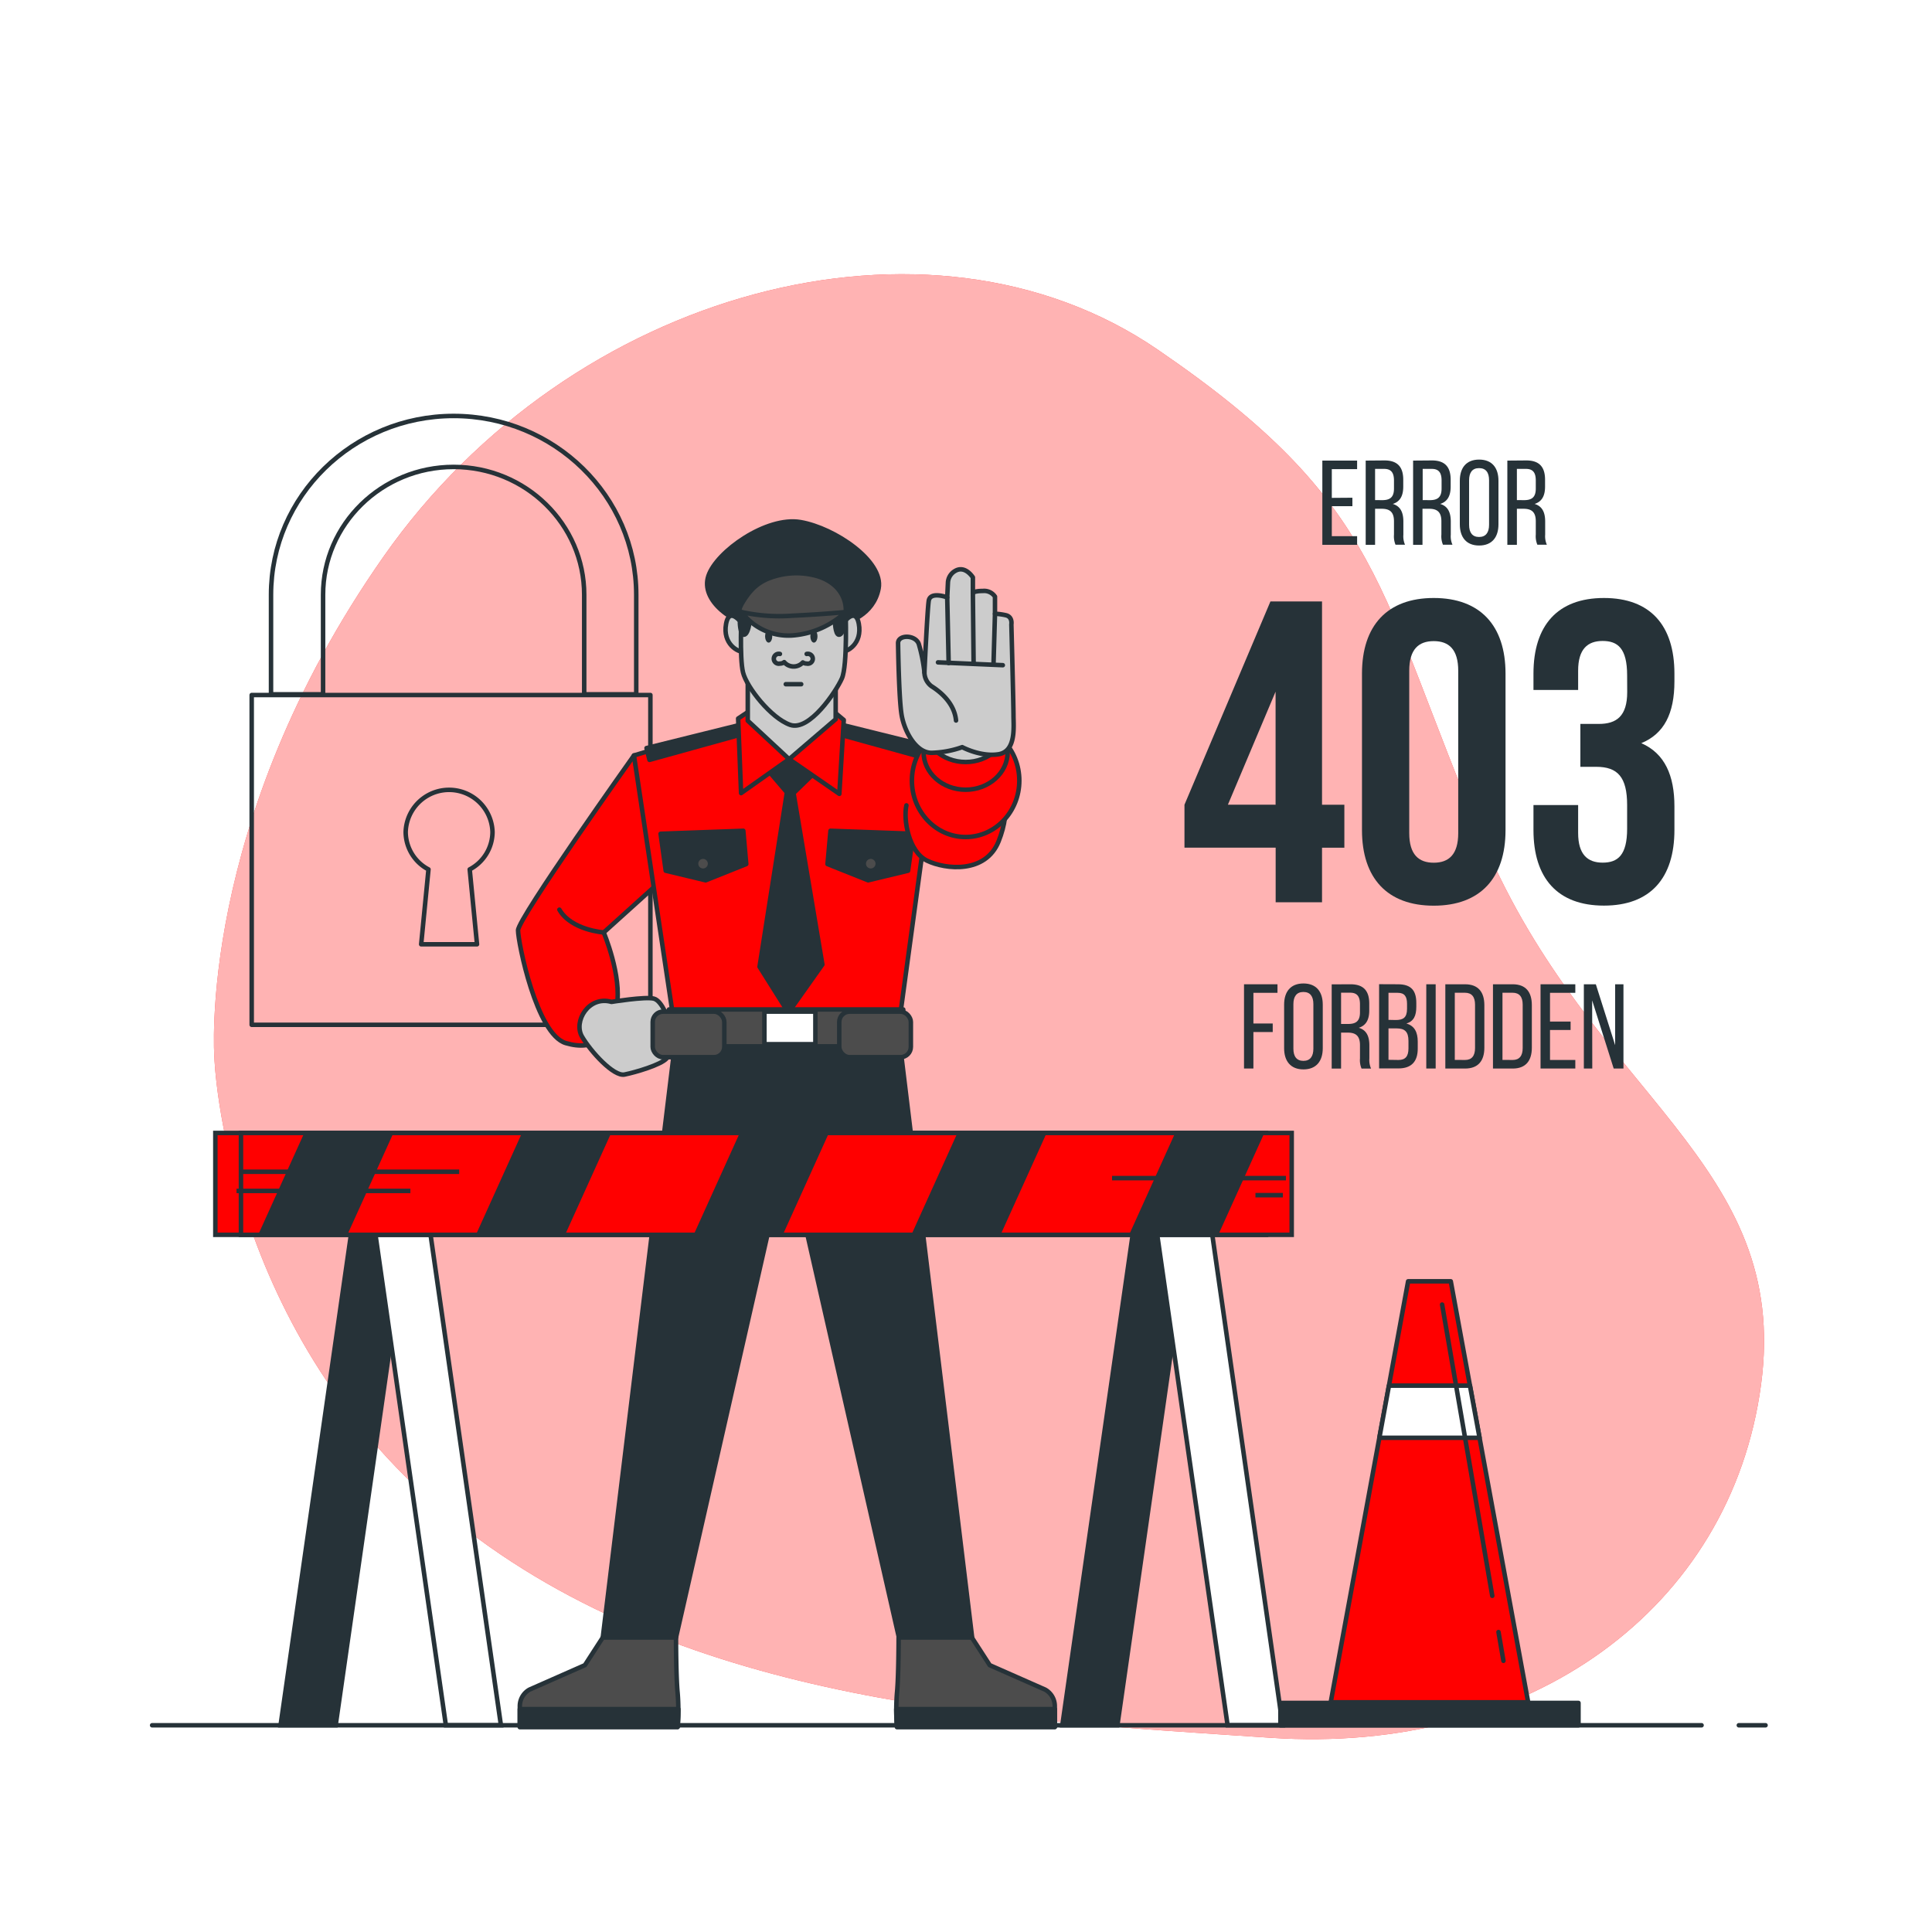 <svg class="animated" id="freepik_stories-403-error-forbidden" xmlns="http://www.w3.org/2000/svg" viewBox="0 0 500 500" version="1.1" xmlns:xlink="http://www.w3.org/1999/xlink" xmlns:svgjs="http://svgjs.com/svgjs"><style>svg#freepik_stories-403-error-forbidden:not(.animated) .animable {opacity: 0;}svg#freepik_stories-403-error-forbidden.animated #freepik--background-simple--inject-62 {animation: 1s 1 forwards cubic-bezier(.36,-0.01,.5,1.38) slideDown;animation-delay: 0s;}svg#freepik_stories-403-error-forbidden.animated #freepik--Padlock--inject-62 {animation: 1s 1 forwards cubic-bezier(.36,-0.01,.5,1.38) slideDown,1.5s Infinite  linear floating;animation-delay: 0s,1s;}svg#freepik_stories-403-error-forbidden.animated #freepik--Character--inject-62 {animation: 1s 1 forwards cubic-bezier(.36,-0.01,.5,1.38) zoomIn;animation-delay: 0s;}svg#freepik_stories-403-error-forbidden.animated #freepik--Text--inject-62 {animation: 1s 1 forwards cubic-bezier(.36,-0.01,.5,1.38) slideDown;animation-delay: 0s;}svg#freepik_stories-403-error-forbidden.animated #freepik--security-barrier--inject-62 {animation: 1s 1 forwards cubic-bezier(.36,-0.01,.5,1.38) fadeIn;animation-delay: 0s;}svg#freepik_stories-403-error-forbidden.animated #freepik--Floor--inject-62 {animation: 1s 1 forwards cubic-bezier(.36,-0.01,.5,1.38) slideUp;animation-delay: 0s;}            @keyframes slideDown {                0% {                    opacity: 0;                    transform: translateY(-30px);                }                100% {                    opacity: 1;                    transform: translateY(0);                }            }                    @keyframes floating {                0% {                    opacity: 1;                    transform: translateY(0px);                }                50% {                    transform: translateY(-10px);                }                100% {                    opacity: 1;                    transform: translateY(0px);                }            }                    @keyframes zoomIn {                0% {                    opacity: 0;                    transform: scale(0.5);                }                100% {                    opacity: 1;                    transform: scale(1);                }            }                    @keyframes fadeIn {                0% {                    opacity: 0;                }                100% {                    opacity: 1;                }            }                    @keyframes slideUp {                0% {                    opacity: 0;                    transform: translateY(30px);                }                100% {                    opacity: 1;                    transform: inherit;                }            }        </style><g id="freepik--background-simple--inject-62" class="animable" style="transform-origin: 255.948px 260.529px;"><path d="M55.48,273.73s2.32,72,62.43,120,143.41,51.43,210.84,56,119.23-33.62,127-91.32-43.72-74.64-71.68-140.33S358.64,130.8,299.49,90.4,147.8,74.81,99.29,144,55.48,273.73,55.48,273.73Z" style="fill: rgb(255, 0, 0); transform-origin: 255.948px 260.529px;" id="elvh1y9trryx" class="animable"></path><g id="elmspb1g0v1rm"><path d="M55.48,273.73s2.32,72,62.43,120,143.41,51.43,210.84,56,119.23-33.62,127-91.32-43.72-74.64-71.68-140.33S358.64,130.8,299.49,90.4,147.8,74.81,99.29,144,55.48,273.73,55.48,273.73Z" style="fill: rgb(255, 255, 255); opacity: 0.7; transform-origin: 255.948px 260.529px;" class="animable"></path></g></g><g id="freepik--Padlock--inject-62" class="animable" style="transform-origin: 116.73px 186.435px;"><path d="M83.61,179.69V153.92c0-18.24,15.16-33.08,33.79-33.08s33.79,14.84,33.79,33.08v25.77h13.47V153.92c0-25.51-21.2-46.27-47.26-46.27s-47.26,20.76-47.26,46.27v25.77Z" style="fill: none; stroke: rgb(38, 50, 56); stroke-linecap: round; stroke-linejoin: round; stroke-width: 1.166px; transform-origin: 117.4px 143.67px;" id="elqijwg4iq3m" class="animable"></path><rect x="65.14" y="179.87" width="103.18" height="85.35" style="fill: none; stroke: rgb(38, 50, 56); stroke-linecap: round; stroke-linejoin: round; stroke-width: 1.166px; transform-origin: 116.73px 222.545px;" id="elxkehjkoy64d" class="animable"></rect><path d="M127.46,215.32a11.24,11.24,0,0,0-22.47,0,11,11,0,0,0,5.9,9.68L109,244.38h14.45L121.56,225A11,11,0,0,0,127.46,215.32Z" style="fill: none; stroke: rgb(38, 50, 56); stroke-linecap: round; stroke-linejoin: round; stroke-width: 1.166px; transform-origin: 116.225px 224.398px;" id="elqjnhho8sim" class="animable"></path></g><g id="freepik--Character--inject-62" class="animable" style="transform-origin: 203.535px 290.946px;"><polygon points="232.64 267.99 206.95 266.3 206.95 265.88 203.79 266.09 200.64 265.88 200.64 266.3 174.95 267.99 156 423.79 174.95 423.79 203.16 299.57 204.43 299.57 232.64 423.79 251.59 423.79 232.64 267.99" style="fill: rgb(38, 50, 56); stroke: rgb(38, 50, 56); stroke-linecap: round; stroke-linejoin: round; stroke-width: 1.166px; transform-origin: 203.795px 344.835px;" id="eljq5e7wva9es" class="animable"></polygon><path d="M156,423.78l-4.63,7.16-14.32,6.32a4.88,4.88,0,0,0-2.52,4.21v5.47h40.84a54.21,54.21,0,0,0,0-8.84c-.42-4.21-.42-14.32-.42-14.32Z" style="fill: rgb(76, 76, 76); stroke: rgb(38, 50, 56); stroke-linecap: round; stroke-linejoin: round; stroke-width: 1.166px; transform-origin: 155.04px 435.36px;" id="elrqrvxgc26g" class="animable"></path><path d="M134.53,442.31v4.63h40.84s.19-2,.19-4.63Z" style="fill: rgb(38, 50, 56); stroke: rgb(38, 50, 56); stroke-linecap: round; stroke-linejoin: round; stroke-width: 1.166px; transform-origin: 155.045px 444.625px;" id="eld540z695yv7" class="animable"></path><path d="M251.51,423.78l4.63,7.16,14.32,6.32a4.88,4.88,0,0,1,2.52,4.21v5.47H232.14a54.21,54.21,0,0,1,0-8.84c.42-4.21.42-14.32.42-14.32Z" style="fill: rgb(76, 76, 76); stroke: rgb(38, 50, 56); stroke-linecap: round; stroke-linejoin: round; stroke-width: 1.166px; transform-origin: 252.47px 435.36px;" id="elu7tgk1ann8" class="animable"></path><path d="M273,442.31v4.63H232.14s-.18-2-.19-4.63Z" style="fill: rgb(38, 50, 56); stroke: rgb(38, 50, 56); stroke-linecap: round; stroke-linejoin: round; stroke-width: 1.166px; transform-origin: 252.475px 444.625px;" id="elqpuczv5sxe" class="animable"></path><path d="M164.07,195.51s-30,42.16-30,45.25,4.77,26.95,12.35,29.19,11.79-1.68,13.19-9.54-3.37-19.09-3.37-19.09l14-12.63Z" style="fill: rgb(255, 0, 0); stroke: rgb(38, 50, 56); stroke-linecap: round; stroke-linejoin: round; stroke-width: 1.166px; transform-origin: 152.155px 233.042px;" id="elozwvsssgk3" class="animable"></path><path d="M158.25,259.29s8.7-1.41,10.95-.85,3.93,5.9,3.93,5.9.84,7.86-.57,9.54-8.14,3.65-10.94,4.21-8.71-5.89-11-9.82S152.35,257.6,158.25,259.29Z" style="fill: rgb(204, 204, 204); stroke: rgb(38, 50, 56); stroke-linecap: round; stroke-linejoin: round; stroke-width: 1.166px; transform-origin: 161.673px 268.216px;" id="elswhvoamqbp" class="animable"></path><polygon points="170.38 193.6 164.07 195.51 174.01 261.86 233.09 261.86 242.08 195.89 234.05 192.83 204.41 186.33 170.38 193.6" style="fill: rgb(255, 0, 0); stroke: rgb(38, 50, 56); stroke-linecap: round; stroke-linejoin: round; stroke-width: 1.166px; transform-origin: 203.075px 224.095px;" id="elgtd9oz0tc7n" class="animable"></polygon><polygon points="236.34 215.78 235.01 225.34 224.68 227.82 214.16 223.62 214.93 215.01 236.34 215.78" style="fill: rgb(38, 50, 56); stroke: rgb(38, 50, 56); stroke-linecap: round; stroke-linejoin: round; stroke-width: 1.166px; transform-origin: 225.25px 221.415px;" id="elaruoizcxwg" class="animable"></polygon><circle cx="225.35" cy="223.52" r="1.82" style="fill: rgb(76, 76, 76); stroke: rgb(38, 50, 56); stroke-linecap: round; stroke-linejoin: round; stroke-width: 1.166px; transform-origin: 225.35px 223.52px;" id="elvodxwngwhcs" class="animable"></circle><polygon points="198.1 198.57 203.65 205.07 196.57 250.19 204.03 262.05 212.83 249.62 205.37 205.26 211.68 199.14 204.99 190.54 198.1 198.57" style="fill: rgb(38, 50, 56); stroke: rgb(38, 50, 56); stroke-linecap: round; stroke-linejoin: round; stroke-width: 1.166px; transform-origin: 204.7px 226.295px;" id="elptm1v0u5dqk" class="animable"></polygon><polygon points="192.75 187.29 167.32 193.6 168.09 196.66 192.94 189.77 192.75 187.29" style="fill: rgb(38, 50, 56); stroke: rgb(38, 50, 56); stroke-linecap: round; stroke-linejoin: round; stroke-width: 1.166px; transform-origin: 180.13px 191.975px;" id="elzzvqk4ippba" class="animable"></polygon><polygon points="213.59 186.52 239.02 192.83 238.26 195.89 213.4 189.01 213.59 186.52" style="fill: rgb(38, 50, 56); stroke: rgb(38, 50, 56); stroke-linecap: round; stroke-linejoin: round; stroke-width: 1.166px; transform-origin: 226.21px 191.205px;" id="eltilc54339zd" class="animable"></polygon><path d="M239,192.83s9.62,2.17,15.51,5.54,7.3,10.95,3.93,19.37-13.75,7.3-18.52,5-6.18-10.66-5.34-14.31" style="fill: rgb(255, 0, 0); stroke: rgb(38, 50, 56); stroke-linecap: round; stroke-linejoin: round; stroke-width: 1.166px; transform-origin: 247.293px 208.614px;" id="eldug79aqis9s" class="animable"></path><polygon points="193.9 184.04 191.03 185.95 191.79 205.26 204.22 196.47 217.22 205.45 218.37 186.33 214.93 183.46 193.9 184.04" style="fill: rgb(255, 0, 0); stroke: rgb(38, 50, 56); stroke-linecap: round; stroke-linejoin: round; stroke-width: 1.166px; transform-origin: 204.7px 194.455px;" id="el1z4npx52a31i" class="animable"></polygon><path d="M219,161.07s7.06-1.72,8.39-8.78S216,136.64,207.18,135.12s-21.75,7.63-23.85,13.93,6.1,12.59,14.88,13.93S219,161.07,219,161.07Z" style="fill: rgb(38, 50, 56); stroke: rgb(38, 50, 56); stroke-linecap: round; stroke-linejoin: round; stroke-width: 1.166px; transform-origin: 205.242px 149.128px;" id="elolvmnyyw4b" class="animable"></path><path d="M192.68,162.22s-3.82-5.92-4.77-.77,3.05,7.44,4.77,7.25S192.68,162.22,192.68,162.22Z" style="fill: rgb(204, 204, 204); stroke: rgb(38, 50, 56); stroke-linecap: round; stroke-linejoin: round; stroke-width: 1.166px; transform-origin: 190.605px 164.028px;" id="elo4y7dltd07l" class="animable"></path><path d="M217.49,162.22s3.82-5.92,4.77-.77-3,7.44-4.77,7.25S217.49,162.22,217.49,162.22Z" style="fill: rgb(204, 204, 204); stroke: rgb(38, 50, 56); stroke-linecap: round; stroke-linejoin: round; stroke-width: 1.166px; transform-origin: 219.554px 164.028px;" id="elja7uv9ayl7" class="animable"></path><polygon points="193.52 173.9 193.52 186.52 204.22 196.47 216.27 186.14 216.27 174.29 193.52 173.9" style="fill: rgb(204, 204, 204); stroke: rgb(38, 50, 56); stroke-linecap: round; stroke-linejoin: round; stroke-width: 1.166px; transform-origin: 204.895px 185.185px;" id="el057hn23fddwk" class="animable"></polygon><path d="M191.92,158.4s-.58,11.83.38,15.65,7.25,11.83,12.21,13.55,11.83-8.59,13.36-12,.95-17.94.95-17.94-2.09-5-6.29-6.48S195.35,147,191.92,158.4Z" style="fill: rgb(204, 204, 204); stroke: rgb(38, 50, 56); stroke-linecap: round; stroke-linejoin: round; stroke-width: 1.166px; transform-origin: 205.337px 168.795px;" id="elfgcn7p8hcev" class="animable"></path><path d="M199.85,164.68c0,.9-.41,1.63-.92,1.63s-.92-.73-.92-1.63.41-1.63.92-1.63S199.85,163.78,199.85,164.68Z" style="fill: rgb(38, 50, 56); transform-origin: 198.93px 164.68px;" id="el5a222hskg0k" class="animable"></path><path d="M211.56,164.68c0,.9-.41,1.63-.92,1.63s-.92-.73-.92-1.63.41-1.63.92-1.63S211.56,163.78,211.56,164.68Z" style="fill: rgb(38, 50, 56); transform-origin: 210.64px 164.68px;" id="elsh7kv2tw3yd" class="animable"></path><path d="M201.84,169.24a1.28,1.28,0,1,0,0,2.49,1.74,1.74,0,0,0,1.11-.37,3.21,3.21,0,0,0,4.82.08,1.8,1.8,0,0,0,1,.29,1.28,1.28,0,1,0,0-2.49" style="fill: rgb(204, 204, 204); stroke: rgb(38, 50, 56); stroke-linecap: round; stroke-linejoin: round; stroke-width: 1.166px; transform-origin: 205.305px 170.848px;" id="elfqsx6dzh56" class="animable"></path><line x1="203.36" y1="177.07" x2="207.35" y2="177.07" style="fill: rgb(204, 204, 204); stroke: rgb(38, 50, 56); stroke-linecap: round; stroke-linejoin: round; stroke-width: 1.166px; transform-origin: 205.355px 177.07px;" id="elxc57jimqylp" class="animable"></line><path d="M191.48,161.27s.14,3.84,1.42,2.84,1.7-7.52.57-8.37S191.48,159.29,191.48,161.27Z" style="fill: rgb(38, 50, 56); stroke: rgb(38, 50, 56); stroke-linecap: round; stroke-linejoin: round; stroke-width: 1.166px; transform-origin: 192.803px 159.954px;" id="el2h79wk59jhu" class="animable"></path><path d="M216.11,161.27s.15,3.84,1.42,2.84,1.71-7.52.57-8.37S216.11,159.29,216.11,161.27Z" style="fill: rgb(38, 50, 56); stroke: rgb(38, 50, 56); stroke-linecap: round; stroke-linejoin: round; stroke-width: 1.166px; transform-origin: 217.434px 159.954px;" id="elkvjkfn70g2j" class="animable"></path><path d="M191.48,158.15s.43.35.42.52c1.85,1,6.1,2.84,13,3.21a26.56,26.56,0,0,0,14-3.43c0-.51,0-.81,0-.82-.17-4.47-3.49-7.45-7.6-8.59a19.57,19.57,0,0,0-12.24.61,12,12,0,0,0-5.07,3.65C193.48,153.86,190.78,157.59,191.48,158.15Z" style="fill: rgb(76, 76, 76); stroke: rgb(38, 50, 56); stroke-linecap: round; stroke-linejoin: round; stroke-width: 1.166px; transform-origin: 205.132px 155.117px;" id="elkhj12ypsbb" class="animable"></path><path d="M191.92,158.4a45.19,45.19,0,0,0,13,.95c8.21-.38,13.92-.95,13.92-.95a22.64,22.64,0,0,1-13.8,6.06A15.14,15.14,0,0,1,191.92,158.4Z" style="fill: rgb(76, 76, 76); stroke: rgb(38, 50, 56); stroke-linecap: round; stroke-linejoin: round; stroke-width: 1.166px; transform-origin: 205.38px 161.446px;" id="el0jjul07a4l4s" class="animable"></path><polygon points="170.96 215.78 172.29 225.34 182.62 227.82 193.13 223.62 192.37 215.01 170.96 215.78" style="fill: rgb(38, 50, 56); stroke: rgb(38, 50, 56); stroke-linecap: round; stroke-linejoin: round; stroke-width: 1.166px; transform-origin: 182.045px 221.415px;" id="elxyw50jog2a" class="animable"></polygon><circle cx="181.95" cy="223.52" r="1.82" style="fill: rgb(76, 76, 76); stroke: rgb(38, 50, 56); stroke-linecap: round; stroke-linejoin: round; stroke-width: 1.166px; transform-origin: 181.95px 223.52px;" id="elsr2ffp4xht" class="animable"></circle><rect x="173.13" y="261.25" width="60.63" height="9.54" style="fill: rgb(76, 76, 76); stroke: rgb(38, 50, 56); stroke-linecap: round; stroke-linejoin: round; stroke-width: 1.166px; transform-origin: 203.445px 266.02px;" id="eljjbsm7nnn49" class="animable"></rect><rect x="168.92" y="261.81" width="18.53" height="11.79" rx="2.67" style="fill: rgb(76, 76, 76); stroke: rgb(38, 50, 56); stroke-linecap: round; stroke-linejoin: round; stroke-width: 1.166px; transform-origin: 178.185px 267.705px;" id="ele3i79g3qcp4" class="animable"></rect><rect x="217.2" y="261.81" width="18.53" height="11.79" rx="2.67" style="fill: rgb(76, 76, 76); stroke: rgb(38, 50, 56); stroke-linecap: round; stroke-linejoin: round; stroke-width: 1.166px; transform-origin: 226.465px 267.705px;" id="elubhh3lko0yh" class="animable"></rect><rect x="197.83" y="261.81" width="13.19" height="8.42" style="fill: rgb(255, 255, 255); stroke: rgb(38, 50, 56); stroke-linecap: round; stroke-linejoin: round; stroke-width: 1.166px; transform-origin: 204.425px 266.02px;" id="el9ibdk6p83s6" class="animable"></rect><path d="M156.28,241.32s-8.42-.56-11.51-5.9" style="fill: none; stroke: rgb(38, 50, 56); stroke-linecap: round; stroke-linejoin: round; stroke-width: 1.166px; transform-origin: 150.525px 238.37px;" id="eldxtubwlz4oc" class="animable"></path><ellipse cx="249.9" cy="202.02" rx="13.9" ry="14.6" style="fill: rgb(255, 0, 0); stroke: rgb(38, 50, 56); stroke-linecap: round; stroke-linejoin: round; stroke-width: 1.166px; transform-origin: 249.9px 202.02px;" id="elxqdz9n7ejqq" class="animable"></ellipse><ellipse cx="249.9" cy="194.63" rx="10.88" ry="9.75" style="fill: rgb(255, 0, 0); stroke: rgb(38, 50, 56); stroke-linecap: round; stroke-linejoin: round; stroke-width: 1.166px; transform-origin: 249.9px 194.63px;" id="el6hyaavm8989" class="animable"></ellipse><ellipse cx="249.9" cy="187.46" rx="10.88" ry="9.75" style="fill: rgb(204, 204, 204); stroke: rgb(38, 50, 56); stroke-linecap: round; stroke-linejoin: round; stroke-width: 1.166px; transform-origin: 249.9px 187.46px;" id="eldgmxqc74m2u" class="animable"></ellipse><path d="M232.42,166.44s.19,14.38.92,18.62,3.69,9.77,7.75,9.77a25.53,25.53,0,0,0,7.93-1.47s4.79,2.58,9.4,1.84,3.87-7.19,3.87-10-.55-23.6-.55-23.6.37-2-1.48-2.39a15.8,15.8,0,0,0-2.76-.37v-4.43a3.36,3.36,0,0,0-3.14-1.47c-2.39,0-2.58.55-2.58.55v-4.06s-2-3.23-4.61-1.66a3.68,3.68,0,0,0-1.84,2.95l-.19,3.88s-4.42-1.66-4.79.92S239.24,174,239.24,174a40.86,40.86,0,0,0-1.47-7.38C236.85,164.22,232.42,164.22,232.42,166.44Z" style="fill: rgb(204, 204, 204); stroke: rgb(38, 50, 56); stroke-linecap: round; stroke-linejoin: round; stroke-width: 1.166px; transform-origin: 247.377px 171.336px;" id="elat7wdpw2e6m" class="animable"></path><line x1="245.14" y1="154.64" x2="245.51" y2="171.6" style="fill: none; stroke: rgb(38, 50, 56); stroke-linecap: round; stroke-linejoin: round; stroke-width: 1.166px; transform-origin: 245.325px 163.12px;" id="elkw8z38z3xum" class="animable"></line><line x1="251.78" y1="153.53" x2="251.97" y2="171.78" style="fill: none; stroke: rgb(38, 50, 56); stroke-linecap: round; stroke-linejoin: round; stroke-width: 1.166px; transform-origin: 251.875px 162.655px;" id="el4dife8em0sf" class="animable"></line><line x1="257.5" y1="158.88" x2="257.13" y2="171.6" style="fill: none; stroke: rgb(38, 50, 56); stroke-linecap: round; stroke-linejoin: round; stroke-width: 1.166px; transform-origin: 257.315px 165.24px;" id="ele4vzudqcln" class="animable"></line><line x1="242.75" y1="171.42" x2="259.53" y2="172.15" style="fill: none; stroke: rgb(38, 50, 56); stroke-linecap: round; stroke-linejoin: round; stroke-width: 1.166px; transform-origin: 251.14px 171.785px;" id="elr0pbkoydnzn" class="animable"></line><path d="M239.24,174a4.51,4.51,0,0,0,1.81,3.58c1.82,1.14,5.92,4.1,6.37,8.88" style="fill: none; stroke: rgb(38, 50, 56); stroke-linecap: round; stroke-linejoin: round; stroke-width: 1.166px; transform-origin: 243.33px 180.23px;" id="elnknx4aky05k" class="animable"></path></g><g id="freepik--Text--inject-62" class="animable" style="transform-origin: 369.94px 197.85px;"><path d="M350,128.81V131h-5.33v7.76h6.55V141h-9v-21.8h9v2.21h-6.55v7.44Z" style="fill: rgb(38, 50, 56); transform-origin: 346.72px 130.1px;" id="elt1poa3thvyb" class="animable"></path><path d="M358.3,119.16c3.42,0,4.86,1.74,4.86,5v1.78c0,2.4-.84,3.89-2.71,4.48,2,.59,2.74,2.21,2.74,4.55v3.4a5.49,5.49,0,0,0,.43,2.61h-2.46a5.7,5.7,0,0,1-.4-2.64v-3.43c0-2.46-1.15-3.24-3.18-3.24h-1.71V141h-2.43v-21.8Zm-.63,10.28c1.94,0,3.09-.63,3.09-3v-2.09c0-2-.72-3-2.52-3h-2.37v8.07Z" style="fill: rgb(38, 50, 56); transform-origin: 358.53px 130.08px;" id="elgyu0vxp4pen" class="animable"></path><path d="M370.57,119.16c3.43,0,4.86,1.74,4.86,5v1.78c0,2.4-.84,3.89-2.71,4.48,2,.59,2.74,2.21,2.74,4.55v3.4a5.37,5.37,0,0,0,.44,2.61h-2.46a5.66,5.66,0,0,1-.41-2.64v-3.43c0-2.46-1.15-3.24-3.18-3.24h-1.71V141h-2.43v-21.8ZM370,129.44c1.93,0,3.08-.63,3.08-3v-2.09c0-2-.71-3-2.52-3h-2.37v8.07Z" style="fill: rgb(38, 50, 56); transform-origin: 370.805px 130.08px;" id="ell1lm8f4453" class="animable"></path><path d="M377.8,124.42c0-3.33,1.65-5.48,5-5.48s5,2.15,5,5.48V135.7c0,3.3-1.65,5.48-5,5.48s-5-2.18-5-5.48Zm2.4,11.4c0,2,.84,3.15,2.58,3.15s2.59-1.15,2.59-3.15V124.3c0-2-.81-3.15-2.59-3.15s-2.58,1.18-2.58,3.15Z" style="fill: rgb(38, 50, 56); transform-origin: 382.8px 130.06px;" id="elyvr4zjrgf2" class="animable"></path><path d="M395,119.16c3.43,0,4.86,1.74,4.86,5v1.78c0,2.4-.84,3.89-2.71,4.48,2,.59,2.74,2.21,2.74,4.55v3.4a5.37,5.37,0,0,0,.44,2.61h-2.46a5.66,5.66,0,0,1-.41-2.64v-3.43c0-2.46-1.15-3.24-3.18-3.24h-1.71V141H390.1v-21.8Zm-.62,10.28c1.93,0,3.08-.63,3.08-3v-2.09c0-2-.71-3-2.52-3h-2.37v8.07Z" style="fill: rgb(38, 50, 56); transform-origin: 395.215px 130.08px;" id="elxbyuxf1sa8" class="animable"></path><path d="M329.38,264.88v2.21h-5v9.44h-2.43v-21.8h8.66v2.21h-6.23v7.94Z" style="fill: rgb(38, 50, 56); transform-origin: 326.28px 265.63px;" id="elsgpotsf9q5" class="animable"></path><path d="M332.33,260c0-3.33,1.66-5.48,5-5.48s5,2.15,5,5.48v11.28c0,3.3-1.65,5.48-5,5.48s-5-2.18-5-5.48Zm2.4,11.4c0,2,.84,3.15,2.59,3.15s2.58-1.15,2.58-3.15V259.87c0-2-.81-3.15-2.58-3.15s-2.59,1.18-2.59,3.15Z" style="fill: rgb(38, 50, 56); transform-origin: 337.33px 265.64px;" id="ely100zhx0ap" class="animable"></path><path d="M349.5,254.73c3.42,0,4.86,1.74,4.86,5v1.78c0,2.4-.84,3.89-2.71,4.48,2,.59,2.74,2.21,2.74,4.55v3.4a5.37,5.37,0,0,0,.44,2.61h-2.46a5.53,5.53,0,0,1-.41-2.64v-3.43c0-2.46-1.15-3.24-3.18-3.24h-1.71v9.31h-2.43v-21.8ZM348.88,265c1.93,0,3.08-.63,3.08-3v-2.09c0-2-.72-3-2.52-3h-2.37V265Z" style="fill: rgb(38, 50, 56); transform-origin: 349.735px 265.64px;" id="el445u7bdig0b" class="animable"></path><path d="M361.8,254.73c3.4,0,4.74,1.62,4.74,4.83v1c0,2.31-.66,3.74-2.56,4.33,2.12.6,2.93,2.28,2.93,4.68v1.83c0,3.28-1.59,5.11-5,5.11h-5v-21.8Zm-.59,9.25c1.93,0,2.93-.62,2.93-2.9V259.8c0-1.93-.66-2.86-2.4-2.86h-2.4v7Zm.72,10.34c1.77,0,2.58-.93,2.58-3v-1.93c0-2.43-1-3.24-3.05-3.24h-2.12v8.13Z" style="fill: rgb(38, 50, 56); transform-origin: 361.91px 265.61px;" id="elj7q2e2n5wf" class="animable"></path><path d="M371.55,254.73v21.8h-2.43v-21.8Z" style="fill: rgb(38, 50, 56); transform-origin: 370.335px 265.63px;" id="elul25id96pu" class="animable"></path><path d="M379.15,254.73c3.4,0,5,2,5,5.42v11c0,3.34-1.56,5.39-5,5.39h-5.1v-21.8Zm0,19.59c1.75,0,2.59-1.09,2.59-3.08V260c0-2-.84-3.08-2.62-3.08h-2.62v17.38Z" style="fill: rgb(38, 50, 56); transform-origin: 379.1px 265.635px;" id="elhqlnwe6cxlv" class="animable"></path><path d="M391.49,254.73c3.39,0,4.95,2,4.95,5.42v11c0,3.34-1.56,5.39-4.95,5.39h-5.11v-21.8Zm0,19.59c1.74,0,2.58-1.09,2.58-3.08V260c0-2-.84-3.08-2.61-3.08h-2.62v17.38Z" style="fill: rgb(38, 50, 56); transform-origin: 391.41px 265.635px;" id="elkgyj9z79yhh" class="animable"></path><path d="M406.47,264.38v2.18h-5.33v7.76h6.55v2.21h-9v-21.8h9v2.21h-6.55v7.44Z" style="fill: rgb(38, 50, 56); transform-origin: 403.19px 265.63px;" id="elim7myaaf1z" class="animable"></path><path d="M412.08,276.53H409.9v-21.8H413l5,15.76V254.73h2.15v21.8h-2.53l-5.57-17.63Z" style="fill: rgb(38, 50, 56); transform-origin: 415.025px 265.63px;" id="elufcuh3ghpkk" class="animable"></path><path d="M306.54,208.26l22.25-52.61h13.35v52.61h5.78v11.12h-5.78V233.5h-12V219.38H306.54Zm23.58,0V179l-12.34,29.25Z" style="fill: rgb(38, 50, 56); transform-origin: 327.23px 194.575px;" id="elgk45las5yq" class="animable"></path><path d="M352.48,174.33c0-12.45,6.56-19.57,18.57-19.57s18.58,7.12,18.58,19.57v40.49c0,12.46-6.57,19.57-18.58,19.57s-18.57-7.11-18.57-19.57Zm12.23,41.27c0,5.56,2.45,7.67,6.34,7.67s6.34-2.11,6.34-7.67v-42c0-5.57-2.44-7.68-6.34-7.68s-6.34,2.11-6.34,7.68Z" style="fill: rgb(38, 50, 56); transform-origin: 371.055px 194.575px;" id="els0p24ffc0fc" class="animable"></path><path d="M421.1,174.78c0-7-2.44-8.9-6.34-8.9s-6.34,2.11-6.34,7.68v5H396.86v-4.23c0-12.45,6.22-19.57,18.24-19.57s18.24,7.12,18.24,19.57v2c0,8.34-2.67,13.57-8.57,16,6.12,2.67,8.57,8.45,8.57,16.35v6.12c0,12.46-6.23,19.57-18.24,19.57s-18.24-7.11-18.24-19.57v-6.45h11.56v7.23c0,5.56,2.45,7.67,6.34,7.67s6.34-1.89,6.34-8.78v-6.12c0-7.23-2.44-9.9-8-9.9H409V187.35h4.78c4.56,0,7.34-2,7.34-8.23Z" style="fill: rgb(38, 50, 56); transform-origin: 415.1px 194.565px;" id="elg16on0qycnq" class="animable"></path></g><g id="freepik--security-barrier--inject-62" class="animable" style="transform-origin: 232.12px 369.86px;"><polygon points="86.87 446.5 72.61 446.5 91.62 313.99 105.88 313.99 86.87 446.5" style="fill: rgb(38, 50, 56); stroke: rgb(38, 50, 56); stroke-miterlimit: 10; stroke-width: 1.166px; transform-origin: 89.245px 380.245px;" id="elaskl6jq08c" class="animable"></polygon><polygon points="115.39 446.5 129.64 446.5 110.63 313.99 96.38 313.99 115.39 446.5" style="fill: rgb(255, 255, 255); stroke: rgb(38, 50, 56); stroke-miterlimit: 10; stroke-width: 1.166px; transform-origin: 113.01px 380.245px;" id="elpgwdd7h0v9c" class="animable"></polygon><polygon points="289.18 446.5 274.93 446.5 293.93 313.99 308.19 313.99 289.18 446.5" style="fill: rgb(38, 50, 56); stroke: rgb(38, 50, 56); stroke-miterlimit: 10; stroke-width: 1.166px; transform-origin: 291.56px 380.245px;" id="elo2pby7eb5z" class="animable"></polygon><polygon points="317.7 446.5 331.95 446.5 312.94 313.99 298.69 313.99 317.7 446.5" style="fill: rgb(255, 255, 255); stroke: rgb(38, 50, 56); stroke-miterlimit: 10; stroke-width: 1.166px; transform-origin: 315.32px 380.245px;" id="elr50ji64dle" class="animable"></polygon><rect x="55.73" y="293.21" width="271.93" height="26.36" style="fill: rgb(255, 0, 0); stroke: rgb(38, 50, 56); stroke-miterlimit: 10; stroke-width: 1.166px; transform-origin: 191.695px 306.39px;" id="elo5u6m8go6ol" class="animable"></rect><rect x="62.36" y="293.21" width="271.93" height="26.36" style="fill: rgb(255, 0, 0); stroke: rgb(38, 50, 56); stroke-miterlimit: 10; stroke-width: 1.166px; transform-origin: 198.325px 306.39px;" id="elrkryi8n6qa" class="animable"></rect><polygon points="66.81 319.57 89.89 319.57 101.82 293.21 78.74 293.21 66.81 319.57" style="fill: rgb(38, 50, 56); transform-origin: 84.315px 306.39px;" id="elf1g4njn7nj" class="animable"></polygon><polygon points="158.17 293.21 135.09 293.21 123.16 319.57 146.24 319.57 158.17 293.21" style="fill: rgb(38, 50, 56); transform-origin: 140.665px 306.39px;" id="elcluc6ro8v5" class="animable"></polygon><polygon points="327.21 293.21 304.13 293.21 292.21 319.57 315.29 319.57 327.21 293.21" style="fill: rgb(38, 50, 56); transform-origin: 309.71px 306.39px;" id="elq30y3xr3be" class="animable"></polygon><polygon points="270.87 293.21 247.78 293.21 235.86 319.57 258.94 319.57 270.87 293.21" style="fill: rgb(38, 50, 56); transform-origin: 253.365px 306.39px;" id="eli448w74iy5d" class="animable"></polygon><polygon points="214.52 293.21 191.44 293.21 179.51 319.57 202.59 319.57 214.52 293.21" style="fill: rgb(38, 50, 56); transform-origin: 197.015px 306.39px;" id="elqc5mul1s94q" class="animable"></polygon><line x1="332.8" y1="304.9" x2="287.8" y2="304.9" style="fill: none; stroke: rgb(38, 50, 56); stroke-miterlimit: 10; stroke-width: 1.166px; transform-origin: 310.3px 304.9px;" id="elb96a509s7r6" class="animable"></line><line x1="332.01" y1="309.31" x2="324.91" y2="309.31" style="fill: none; stroke: rgb(38, 50, 56); stroke-miterlimit: 10; stroke-width: 1.166px; transform-origin: 328.46px 309.31px;" id="elfcto6mbid4g" class="animable"></line><line x1="61.21" y1="308.21" x2="106.21" y2="308.21" style="fill: none; stroke: rgb(38, 50, 56); stroke-miterlimit: 10; stroke-width: 1.166px; transform-origin: 83.71px 308.21px;" id="eldp6pz6dg1cr" class="animable"></line><line x1="62" y1="303.25" x2="118.84" y2="303.25" style="fill: none; stroke: rgb(38, 50, 56); stroke-miterlimit: 10; stroke-width: 1.166px; transform-origin: 90.42px 303.25px;" id="el5li1rviudpx" class="animable"></line><rect x="331.37" y="440.72" width="77.14" height="5.79" style="fill: rgb(38, 50, 56); stroke: rgb(38, 50, 56); stroke-linecap: round; stroke-linejoin: round; stroke-width: 1.166px; transform-origin: 369.94px 443.615px;" id="el509cyxgqs0m" class="animable"></rect><polygon points="395.49 440.56 344.39 440.56 364.42 331.6 375.46 331.6 395.49 440.56" style="fill: rgb(255, 0, 0); stroke: rgb(38, 50, 56); stroke-linecap: round; stroke-linejoin: round; stroke-width: 1.166px; transform-origin: 369.94px 386.08px;" id="el7yq8yu7gy1t" class="animable"></polygon><polygon points="356.98 372.1 382.91 372.1 380.42 358.6 359.46 358.6 356.98 372.1" style="fill: rgb(255, 255, 255); stroke: rgb(38, 50, 56); stroke-linecap: round; stroke-linejoin: round; stroke-width: 1.166px; transform-origin: 369.945px 365.35px;" id="elryrpealgs6" class="animable"></polygon><line x1="387.81" y1="422.37" x2="389.09" y2="429.82" style="fill: rgb(255, 0, 0); stroke: rgb(38, 50, 56); stroke-linecap: round; stroke-linejoin: round; stroke-width: 1.166px; transform-origin: 388.45px 426.095px;" id="elk56zxbq0djp" class="animable"></line><line x1="373.22" y1="337.62" x2="386.2" y2="413" style="fill: rgb(255, 0, 0); stroke: rgb(38, 50, 56); stroke-linecap: round; stroke-linejoin: round; stroke-width: 1.166px; transform-origin: 379.71px 375.31px;" id="elg0yq0bynqh8" class="animable"></line></g><g id="freepik--Floor--inject-62" class="animable" style="transform-origin: 248.145px 446.5px;"><line x1="450.01" y1="446.5" x2="456.92" y2="446.5" style="fill: none; stroke: rgb(38, 50, 56); stroke-linecap: round; stroke-linejoin: round; stroke-width: 1.166px; transform-origin: 453.465px 446.5px;" id="elm79psjpc4ke" class="animable"></line><line x1="39.37" y1="446.5" x2="440.36" y2="446.5" style="fill: none; stroke: rgb(38, 50, 56); stroke-linecap: round; stroke-linejoin: round; stroke-width: 1.166px; transform-origin: 239.865px 446.5px;" id="elwvv9aqrgya" class="animable"></line></g><defs>     <filter id="active" height="200%">         <feMorphology in="SourceAlpha" result="DILATED" operator="dilate" radius="2"></feMorphology>                <feFlood flood-color="#32DFEC" flood-opacity="1" result="PINK"></feFlood>        <feComposite in="PINK" in2="DILATED" operator="in" result="OUTLINE"></feComposite>        <feMerge>            <feMergeNode in="OUTLINE"></feMergeNode>            <feMergeNode in="SourceGraphic"></feMergeNode>        </feMerge>    </filter>    <filter id="hover" height="200%">        <feMorphology in="SourceAlpha" result="DILATED" operator="dilate" radius="2"></feMorphology>                <feFlood flood-color="#ff0000" flood-opacity="0.5" result="PINK"></feFlood>        <feComposite in="PINK" in2="DILATED" operator="in" result="OUTLINE"></feComposite>        <feMerge>            <feMergeNode in="OUTLINE"></feMergeNode>            <feMergeNode in="SourceGraphic"></feMergeNode>        </feMerge>            <feColorMatrix type="matrix" values="0   0   0   0   0                0   1   0   0   0                0   0   0   0   0                0   0   0   1   0 "></feColorMatrix>    </filter></defs></svg>